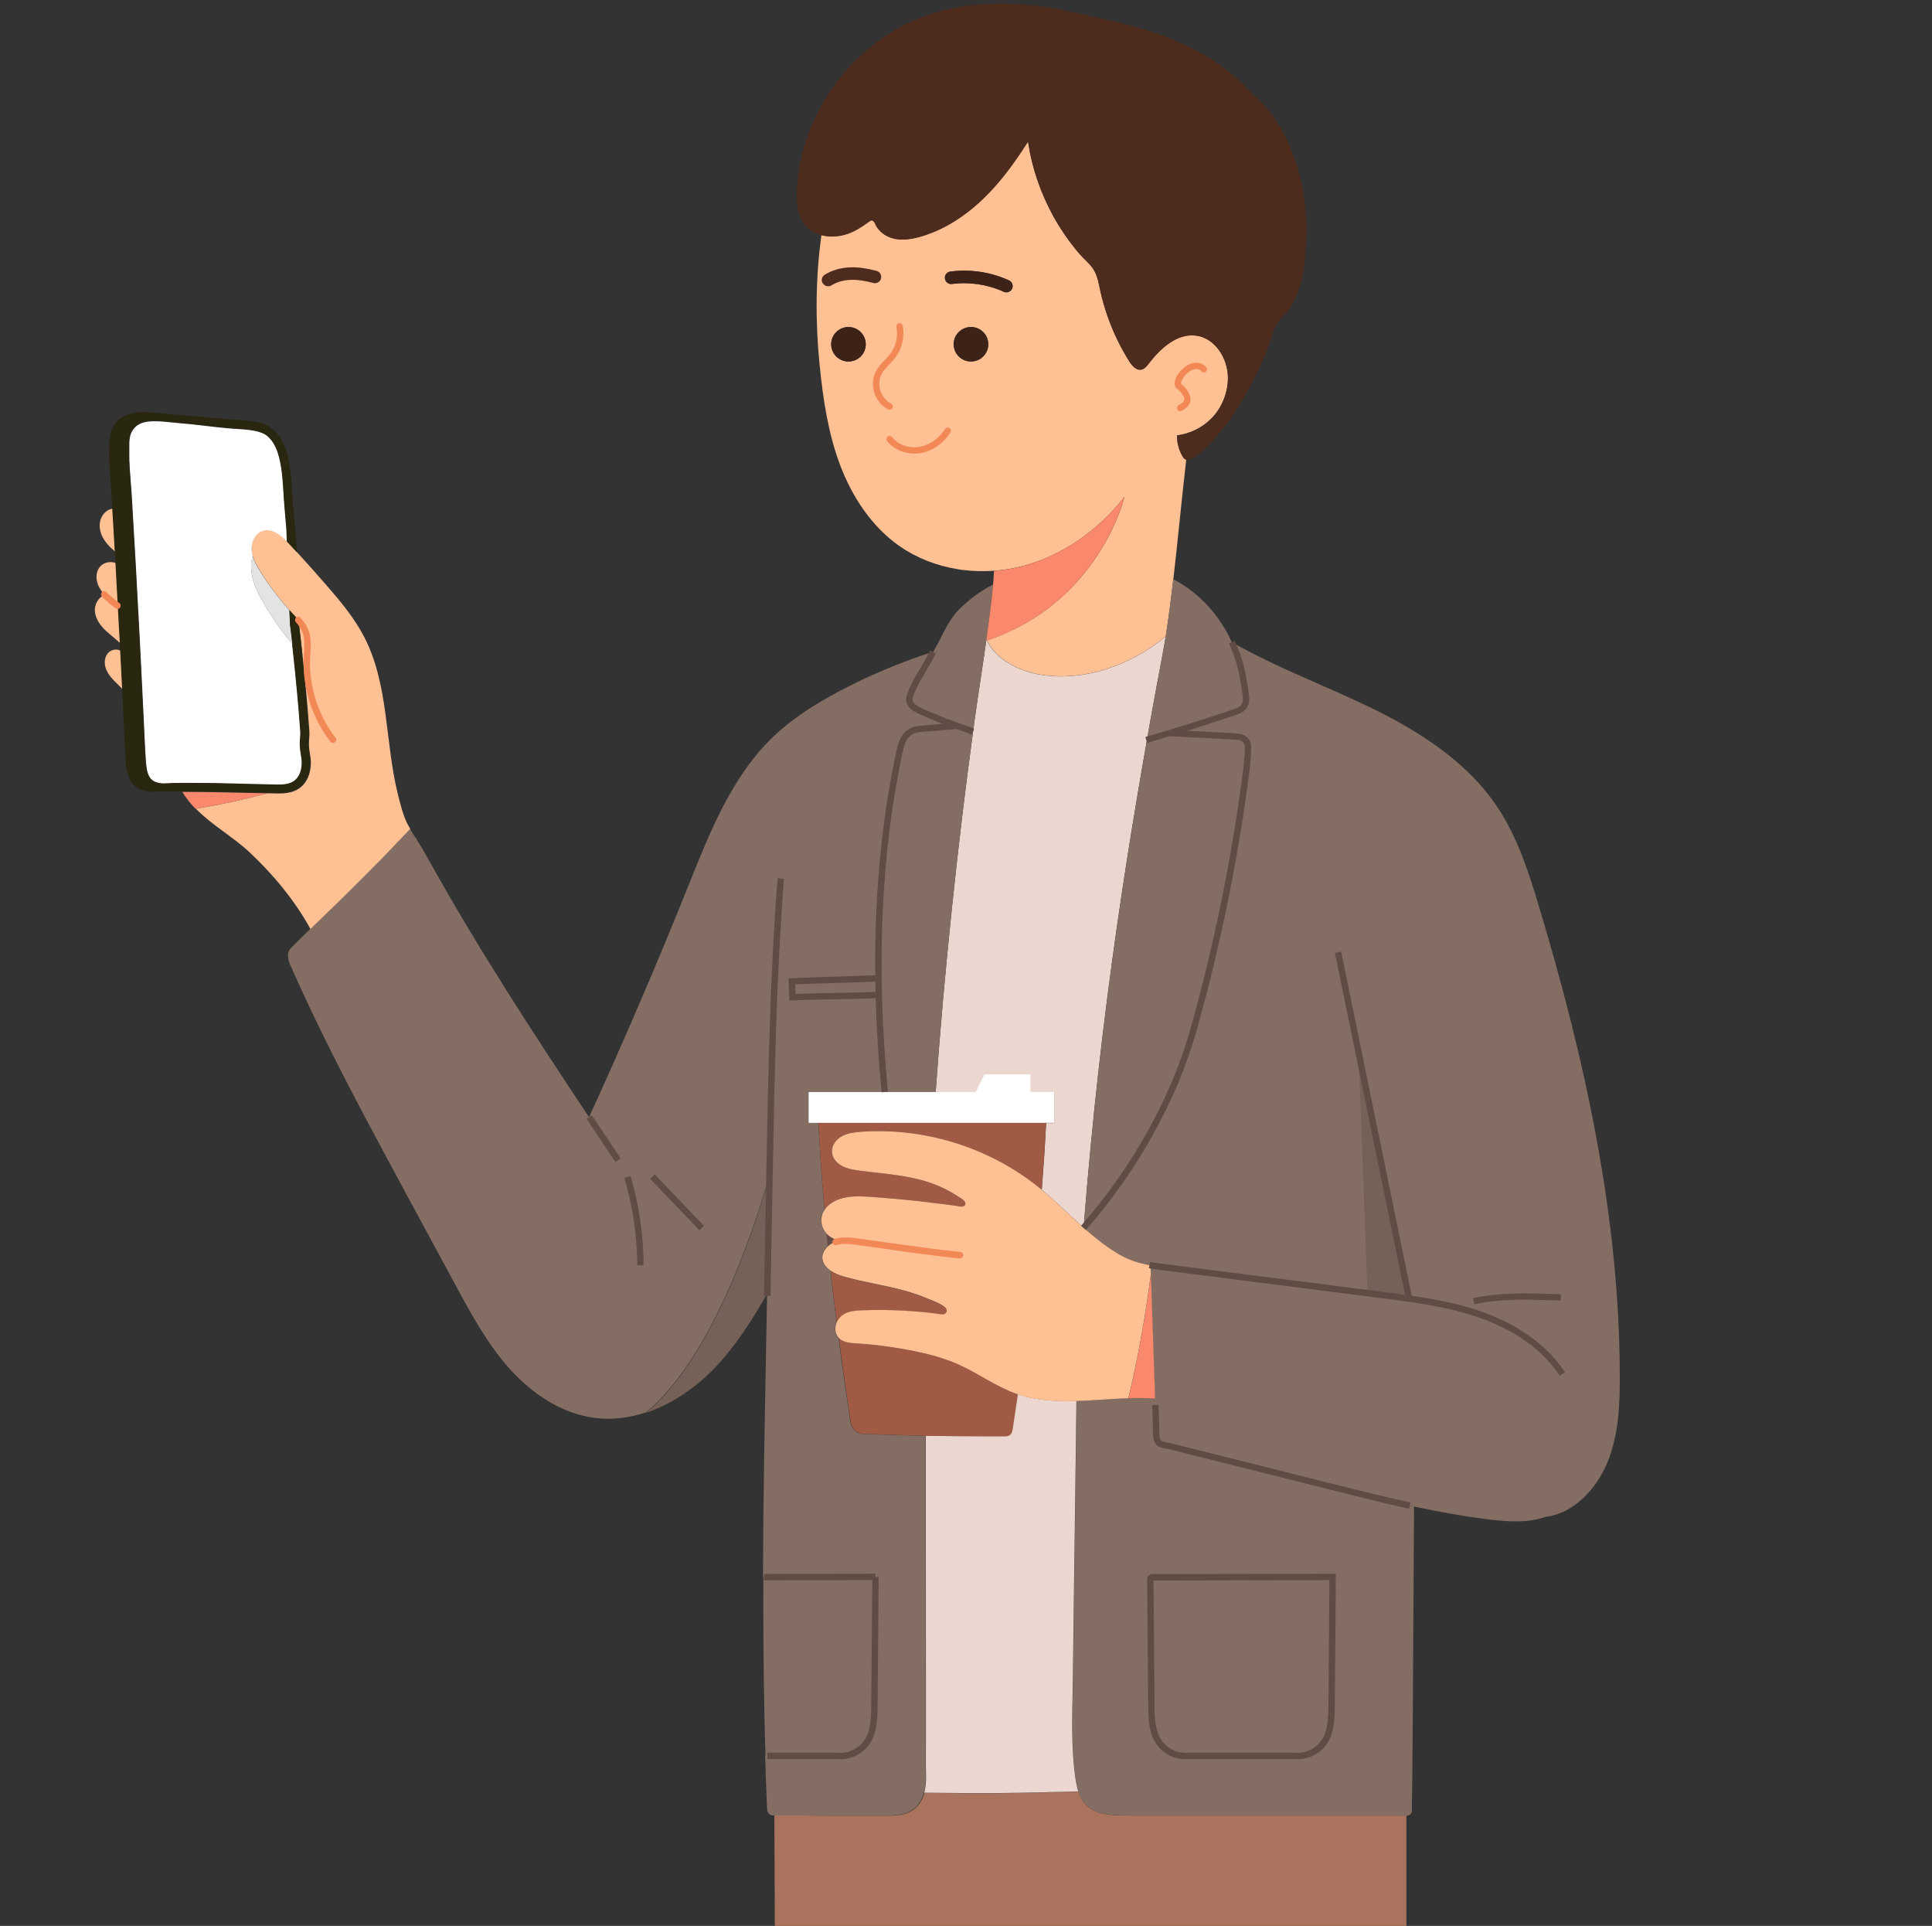 <svg width="615" height="613" viewBox="0 0 615 613" fill="none" xmlns="http://www.w3.org/2000/svg">
<rect x="0" y="0" width="615" height="613" fill="#333333" stroke="none"/>
<g clip-path="url(#clip0_13_328)">
<path d="M261.467 74.94L261.498 74.817C264.173 75.522 267.187 75.308 269.831 74.388C272.168 73.561 274.259 72.243 276.258 70.772C276.904 70.312 277.426 69.76 278.072 70.434C278.533 70.894 278.687 71.599 279.025 72.12C279.671 73.101 280.501 73.99 281.516 74.634C284.806 76.81 289.142 76.411 292.924 75.308C302.211 72.672 310.206 66.603 316.633 59.4C320.599 54.956 324.013 50.052 327.241 45.025C328.441 53.362 331.239 61.423 335.298 68.81C337.635 73.04 340.402 77.024 343.539 80.702C344.984 82.388 347.014 83.951 348.151 85.852C349.504 88.089 349.781 90.602 350.365 93.085C350.95 95.66 351.688 98.204 352.579 100.717C354.332 105.713 356.638 110.525 359.467 115C360.359 116.41 361.712 117.973 363.342 117.605C364.326 117.391 365.002 116.533 365.617 115.736C369.369 110.862 374.627 105.989 380.716 106.786C386.743 107.552 390.771 113.958 390.863 119.996C390.925 124.869 388.987 129.774 385.543 133.237C382.653 136.149 378.748 138.049 374.658 138.57C374.627 140.808 375.211 143.076 376.318 145.037C376.687 145.712 376.995 146.141 377.61 146.263C376.134 159.014 374.965 171.764 373.489 184.484C373.489 184.638 373.459 184.791 373.428 184.913C372.751 190.829 372.013 196.683 371.091 202.537C360.205 211.518 345.814 216.851 331.854 214.828C324.689 213.786 317.248 210.169 314.173 203.825C350.089 191.779 357.93 158.156 357.93 158.156C349.658 168.73 338.096 177.006 325.058 180.285C322.229 180.99 319.339 181.45 316.417 181.665C313.127 181.91 309.806 181.818 306.547 181.419C306.516 181.419 306.516 181.419 306.485 181.419C305.87 181.327 305.255 181.266 304.64 181.143C304.609 181.143 304.548 181.143 304.517 181.113C298.029 180.009 291.787 177.619 286.405 173.879C277.457 167.627 271.215 158.094 267.371 147.888C263.558 137.681 261.959 126.8 260.883 115.95C259.53 102.28 259.591 88.518 261.467 74.94ZM309.068 115.061C312.112 115.061 314.572 112.609 314.572 109.575C314.572 106.541 312.112 104.089 309.068 104.089C306.024 104.089 303.564 106.541 303.564 109.575C303.564 112.609 306.055 115.061 309.068 115.061ZM300.796 88.671C300.95 89.775 301.965 90.541 303.041 90.388C308.576 89.652 314.449 90.541 319.523 92.871C319.8 92.993 320.077 93.054 320.353 93.054C321.122 93.054 321.829 92.625 322.168 91.89C322.629 90.878 322.198 89.714 321.184 89.254C315.433 86.587 308.791 85.606 302.488 86.434C301.411 86.587 300.643 87.568 300.796 88.671ZM270.077 115.061C273.121 115.061 275.581 112.609 275.581 109.575C275.581 106.541 273.121 104.089 270.077 104.089C267.033 104.089 264.573 106.541 264.573 109.575C264.573 112.609 267.033 115.061 270.077 115.061Z" fill="#FFC094"/>
<path d="M450.149 479.524C458.144 481.241 466.17 482.681 474.257 483.662C480.223 484.367 486.434 484.796 492.092 482.773C500.702 481.792 508.051 474.191 511.649 465.548C515.216 456.904 515.647 447.341 515.616 437.993C515.554 387.205 504.484 337 489.847 288.358C486.557 277.447 483.021 266.443 476.686 256.942C467.031 242.413 451.625 232.636 435.912 225.035C421.367 218.016 406.084 212.407 392.093 204.376C392.954 206.215 393.661 208.146 394.307 210.108C395.476 213.786 395.998 217.403 396.521 221.203C396.706 222.521 396.644 223.962 395.814 225.004C395.107 225.893 393.969 226.322 392.862 226.69C386.066 228.988 379.24 231.195 372.352 233.279V233.31C379.086 233.678 385.851 234.046 392.585 234.383C394.153 234.475 396.029 234.72 396.798 236.069C397.198 236.774 397.198 237.632 397.198 238.429C397.136 241.616 396.736 244.804 396.306 247.961C392.708 274.933 387.204 301.66 379.824 327.836C373.397 350.67 360.636 372.708 344.923 390.669C344.892 390.7 344.892 390.7 344.861 390.73C345.261 391.098 345.661 391.466 346.091 391.803C349.258 394.531 352.579 397.136 356.239 399.251C359.406 401.09 362.665 402.071 366.171 402.714C366.509 413.013 366.878 423.311 367.216 433.579C367.339 437.441 367.462 441.303 367.616 445.135C367.647 445.809 367.678 446.483 367.678 447.188C367.739 449.456 367.831 451.724 367.893 453.992C367.954 455.525 367.524 458.192 368.908 459.326C369.646 459.939 371.275 460.031 372.229 460.276C373.489 460.582 374.719 460.919 375.98 461.226C380.992 462.483 386.005 463.739 391.017 464.996C401.041 467.509 411.066 470.023 421.06 472.567C421.859 472.781 422.659 472.965 423.458 473.18C432.406 475.386 441.232 477.624 450.149 479.524Z" fill="#846E64"/>
<path d="M34.471 207.778C33.333 208.974 33.118 210.813 33.579 212.407C34.04 214 35.055 215.349 36.193 216.544C37.115 217.495 38.099 218.383 39.022 219.364C38.806 215.288 38.622 211.211 38.407 207.135C37.177 206.43 35.455 206.736 34.471 207.778Z" fill="#FFC094"/>
<path d="M294.677 457.027C296.153 457.058 297.629 457.088 299.105 457.119C303.533 457.18 307.961 457.242 312.389 457.242C314.603 457.242 316.817 457.242 319.031 457.242C319.923 457.242 320.815 457.364 321.553 456.782C322.168 456.291 322.321 455.495 322.444 454.759C322.598 453.717 322.752 452.705 322.906 451.694C323.213 449.64 323.521 447.556 323.828 445.503C323.92 444.951 323.982 444.399 324.074 443.817C323.859 443.755 323.674 443.664 323.459 443.602C316.848 441.242 311.19 436.951 304.794 434.162C298.09 431.219 290.311 429.748 283.084 428.675C279.671 428.154 276.227 427.817 272.783 427.603C270.784 427.48 268.57 427.327 267.156 425.978L267.033 426.101C267.74 431.587 268.509 437.043 269.308 442.499C269.708 445.288 270.108 448.077 270.538 450.866C270.723 452.123 270.784 453.38 271.492 454.452C271.891 455.035 272.383 455.556 272.998 455.924C273.706 456.383 274.259 456.353 275.059 456.383C276.934 456.445 278.779 456.537 280.655 456.598C284.376 456.721 288.127 456.843 291.848 456.935C292.801 456.996 293.724 457.027 294.677 457.027Z" fill="#A15A44"/>
<path d="M331.485 378.593C336.159 382.455 340.433 386.746 344.923 390.761C344.953 390.73 344.953 390.73 344.984 390.7L344.953 390.669C345.599 382.301 346.306 373.964 347.106 365.628C348.613 349.751 350.365 333.904 352.395 318.089C354.332 302.978 356.485 287.898 358.852 272.849C360.82 260.344 362.911 247.869 365.125 235.394C365.494 233.371 365.863 231.318 366.202 229.295C367.462 222.184 368.785 215.073 370.138 207.993C370.476 206.185 370.783 204.376 371.091 202.568C360.205 211.548 345.814 216.882 331.854 214.859C324.566 213.817 316.971 210.077 313.988 203.549C312.82 212.039 311.436 220.529 310.267 229.019C310.083 230.306 309.898 231.594 309.745 232.912C308.576 241.524 307.469 250.137 306.424 258.75C305.224 268.65 304.117 278.581 303.072 288.511C302.026 298.442 301.073 308.373 300.181 318.334C299.32 328.081 298.552 337.828 297.844 347.575V347.636H335.575V357.475H333.022C332.653 364.494 332.192 371.512 331.639 378.501L331.485 378.593Z" fill="#EBD7CF"/>
<path d="M246.492 577.82C246.553 589.59 246.615 601.329 246.646 613.098L447.689 613.16V577.881C442.738 577.881 426.226 577.881 421.275 577.881C414.448 577.881 407.622 577.881 400.826 577.881C393.846 577.881 386.866 577.881 379.885 577.881C373.151 577.881 366.448 577.881 359.713 577.881C355.808 577.881 350.365 577.881 347.075 575.613C345.23 574.326 344.062 572.395 343.324 570.249C322.721 570.832 314.911 570.924 294.247 570.678C294.031 571.475 293.724 572.303 293.324 573.038C290.434 578.494 284.468 577.912 279.179 577.912C273.49 577.912 267.802 577.912 262.113 577.912C258.853 577.851 249.721 577.82 246.492 577.82Z" fill="#A9735E"/>
<path d="M286.221 239.593C278.749 274.596 278.195 311.867 281.609 347.575H297.844V347.513C298.552 337.766 299.321 328.02 300.182 318.273C301.073 308.342 302.026 298.381 303.072 288.45C304.117 278.519 305.225 268.589 306.424 258.689C307.469 250.076 308.576 241.463 309.745 232.85H309.653C309.284 232.697 308.976 232.544 308.515 232.391C307.193 231.931 305.84 231.471 304.517 230.981C301.565 231.226 298.613 231.471 295.692 231.747C293.263 231.962 290.772 231.778 288.866 233.586C287.236 235.119 286.682 237.417 286.221 239.593Z" fill="#846E64"/>
<path d="M33.886 162.723C32.441 163.795 31.672 165.665 31.734 167.443C31.765 169.251 32.503 170.968 33.579 172.439C34.44 173.634 35.547 174.646 36.685 175.596C36.439 171.029 36.162 166.462 35.885 161.895C35.147 162.018 34.471 162.293 33.886 162.723Z" fill="#FFC094"/>
<path d="M344.984 390.7C360.698 372.739 373.459 350.701 379.886 327.867C387.266 301.661 392.801 274.964 396.368 247.992C396.798 244.835 397.198 241.647 397.259 238.46C397.259 237.663 397.259 236.804 396.86 236.099C396.06 234.72 394.215 234.475 392.647 234.414C385.913 234.046 379.148 233.709 372.413 233.341V233.31C369.984 234.046 367.586 234.751 365.156 235.456C362.942 247.931 360.851 260.405 358.883 272.911C356.516 287.96 354.363 303.04 352.426 318.15C350.396 333.966 348.644 349.812 347.137 365.689C346.337 373.995 345.599 382.332 344.984 390.7Z" fill="#846E64"/>
<path d="M377.579 146.294C377.702 146.325 377.856 146.325 378.041 146.325C379.178 146.294 380.101 145.712 380.962 145.007C386.804 140.225 391.417 134.064 395.291 127.597C398.459 122.356 401.165 116.839 403.44 111.169C404.455 108.625 405.008 105.284 406.484 102.985C407.622 101.177 409.498 99.828 410.666 97.989C411.927 96.027 412.88 93.913 413.588 91.736C415.217 86.648 415.586 81.254 415.802 75.921C416.324 62.465 412.973 47.784 405.131 36.811C402.794 33.562 399.596 31.049 396.86 28.106C380.562 10.636 354.148 6.896 343.693 4.383C340.587 3.647 337.481 3.004 334.345 2.483C321.645 0.398 308.423 0.49 296.215 4.475C272.261 12.26 254.456 35.922 253.657 61.025C253.534 64.703 253.841 68.687 256.178 71.569C257.531 73.254 259.438 74.358 261.529 74.879C264.204 75.584 267.218 75.369 269.862 74.45C272.199 73.622 274.29 72.304 276.289 70.833C276.935 70.373 277.457 69.821 278.103 70.496C278.564 70.956 278.718 71.66 279.056 72.181C279.702 73.162 280.532 74.051 281.547 74.695C284.837 76.871 289.173 76.472 292.955 75.369C302.242 72.733 310.237 66.664 316.664 59.462C320.63 55.017 324.044 50.113 327.272 45.087C328.472 53.423 331.27 61.484 335.329 68.871C337.666 73.101 340.433 77.085 343.57 80.764C345.015 82.449 347.045 84.013 348.182 85.913C349.535 88.15 349.812 90.664 350.396 93.146C350.981 95.721 351.719 98.265 352.61 100.778C354.363 105.774 356.669 110.586 359.498 115.061C360.39 116.471 361.743 118.034 363.373 117.667C364.357 117.452 365.033 116.594 365.648 115.797C369.4 110.923 374.658 106.05 380.747 106.847C386.774 107.613 390.802 114.019 390.894 120.057C390.956 124.931 389.018 129.835 385.574 133.298C382.684 136.21 378.779 138.11 374.689 138.631C374.658 140.869 375.242 143.137 376.349 145.099C376.688 145.712 376.964 146.171 377.579 146.294Z" fill="#4D2B1D"/>
<path d="M33.425 189.388C33.702 189.695 34.009 189.971 34.286 190.216C35.362 191.197 36.531 192.055 37.638 192.974C37.453 189.726 37.3 186.477 37.115 183.228C37.054 181.91 36.961 180.561 36.9 179.243C35.209 178.538 33.056 178.967 31.857 180.347C30.627 181.756 30.442 183.902 31.057 185.68C31.519 187.12 32.38 188.346 33.425 189.388Z" fill="#FFC094"/>
<path d="M33.425 189.388C31.242 190.001 29.951 192.545 30.227 194.814C30.504 197.174 32.011 199.166 33.733 200.79C35.209 202.17 36.838 203.365 38.284 204.744C38.068 200.821 37.853 196.898 37.638 192.975C36.531 192.024 35.362 191.166 34.286 190.216C34.009 189.971 33.702 189.695 33.425 189.388Z" fill="#FFC094"/>
<path d="M366.386 502.175C366.109 502.389 366.171 502.818 366.171 503.125C366.171 504.228 366.171 505.332 366.202 506.435C366.202 508.642 366.232 510.849 366.263 513.056C366.294 517.469 366.325 521.883 366.355 526.297C366.386 530.71 366.417 535.124 366.448 539.538C366.448 540.672 366.478 541.775 366.478 542.909C366.509 547.016 366.632 551.369 369 554.709C371.06 557.621 374.781 559.276 378.348 558.909H412.019C415.586 559.307 419.276 557.621 421.367 554.709C423.735 551.369 423.858 546.986 423.889 542.909C424.012 529.27 424.104 515.6 424.227 501.96C423.827 501.96 423.427 501.96 423.028 501.96C421.921 501.96 420.814 501.96 419.707 501.96C418.015 501.96 416.355 501.96 414.694 501.96C412.603 501.96 410.512 501.96 408.421 501.96C406.054 501.96 403.686 501.96 401.318 501.96C398.827 501.96 396.306 501.96 393.815 501.96C391.324 501.96 388.834 501.96 386.343 501.96C384.006 501.96 381.669 501.96 379.332 501.96C377.272 501.96 375.242 501.96 373.213 501.96C371.614 501.96 370.015 501.96 368.385 501.96C368.077 501.96 367.739 501.96 367.432 501.96C367.032 502.022 366.632 501.96 366.386 502.175Z" fill="#846E64"/>
<path d="M436.127 577.851C437.419 577.851 438.741 577.851 440.032 577.851C441.754 577.851 443.507 577.851 445.229 577.851C446.367 577.851 448.273 578.341 449.073 577.33C449.657 576.625 449.38 575.736 449.411 574.908C449.626 570.249 449.872 524.029 450.118 479.524C441.201 477.624 432.376 475.387 423.55 473.18C422.751 472.965 421.951 472.781 421.152 472.567C411.127 470.053 401.134 467.54 391.109 464.996C386.097 463.739 381.085 462.483 376.072 461.226C374.812 460.92 373.551 460.583 372.321 460.276C371.368 460.031 369.738 459.939 369 459.326C367.647 458.192 368.047 455.525 367.985 453.993C367.924 451.725 367.831 449.456 367.77 447.188C367.739 446.514 367.708 445.84 367.708 445.135H367.678C359.437 444.491 350.98 445.625 342.709 445.901V445.962C342.586 455.832 342.463 465.701 342.34 475.571C342.217 485.44 342.094 495.309 341.94 505.179C341.817 515.048 341.694 524.918 341.571 534.787C341.417 545.545 340.894 556.242 342.524 566.908C342.709 568.012 342.955 569.146 343.324 570.219C344.062 572.364 345.23 574.295 347.075 575.583C350.396 577.881 355.839 577.851 359.713 577.851C366.448 577.851 373.151 577.851 379.885 577.851C386.866 577.851 393.846 577.851 400.826 577.851C407.653 577.851 414.479 577.851 421.275 577.851C426.226 577.851 431.146 577.851 436.127 577.851ZM366.171 503.125C366.171 502.819 366.109 502.39 366.386 502.175C366.601 501.991 367.032 502.022 367.309 502.022C367.616 502.022 367.954 502.022 368.262 502.022C369.861 502.022 371.46 502.022 373.09 502.022C375.119 502.022 377.179 502.022 379.209 502.022C381.546 502.022 383.883 502.022 386.22 502.022C388.711 502.022 391.201 502.022 393.692 502.022C396.214 502.022 398.704 502.022 401.195 502.022C403.563 502.022 405.931 502.022 408.298 502.022C410.389 502.022 412.48 502.022 414.571 502.022C416.232 502.022 417.923 502.022 419.584 502.022C420.691 502.022 421.798 502.022 422.905 502.022C423.304 502.022 423.704 502.022 424.104 502.022C423.981 515.661 423.889 529.331 423.766 542.971C423.735 547.078 423.612 551.43 421.244 554.771C419.184 557.683 415.463 559.338 411.896 558.97H378.225C374.658 559.368 370.968 557.683 368.877 554.771C366.509 551.43 366.386 547.047 366.355 542.971C366.355 541.837 366.325 540.733 366.325 539.599C366.294 535.185 366.263 530.772 366.232 526.358C366.202 521.944 366.171 517.531 366.14 513.117C366.14 510.91 366.109 508.704 366.079 506.497C366.171 505.332 366.171 504.229 366.171 503.125Z" fill="#846E64"/>
<path d="M294.677 457.027C294.677 468.429 294.708 479.831 294.708 491.233C294.708 506.037 294.739 520.841 294.739 535.645C294.739 542.235 294.739 548.825 294.739 555.414C294.739 558.48 294.677 561.545 294.769 564.579C294.831 566.602 294.739 568.686 294.185 570.617C314.818 570.862 322.66 570.77 343.262 570.188C342.893 569.115 342.647 567.981 342.463 566.878C340.833 556.211 341.356 545.514 341.509 534.756C341.632 524.887 341.755 515.017 341.878 505.148C342.001 495.279 342.124 485.409 342.278 475.54C342.401 465.67 342.524 455.801 342.647 445.932V445.87C336.282 446.085 330.009 445.778 324.013 443.755C323.92 444.307 323.859 444.889 323.767 445.441C323.459 447.495 323.152 449.579 322.844 451.632C322.69 452.675 322.537 453.686 322.383 454.698C322.26 455.433 322.137 456.23 321.491 456.72C320.753 457.303 319.861 457.18 318.97 457.18C316.756 457.18 314.542 457.18 312.328 457.18C307.9 457.18 303.472 457.119 299.044 457.058C297.66 457.088 296.153 457.058 294.677 457.027Z" fill="#EBD7CF"/>
<path d="M373.828 184.546L373.459 184.515C373.459 184.668 373.428 184.821 373.397 184.944C372.721 190.86 371.983 196.714 371.06 202.568C370.783 204.376 370.476 206.185 370.107 207.993C368.785 215.073 367.462 222.184 366.171 229.295C365.802 231.318 365.433 233.372 365.095 235.394C367.524 234.689 369.922 233.985 372.352 233.249C379.209 231.165 386.066 228.989 392.862 226.659C393.938 226.291 395.076 225.862 395.814 224.973C396.644 223.931 396.706 222.491 396.521 221.173C395.998 217.372 395.476 213.755 394.307 210.077C393.692 208.116 392.954 206.185 392.093 204.346C388.28 196.039 382.161 189.02 373.828 184.546Z" fill="#846E64"/>
<path d="M263.22 392.876C263.343 394.132 263.466 395.389 263.589 396.646C264.296 396.002 265.127 395.542 266.018 395.266C266.633 395.083 267.248 394.96 267.863 394.899V394.807C265.957 394.745 264.389 393.949 263.282 392.814L263.22 392.876Z" fill="#664D48"/>
<path d="M242.986 501.991C242.956 508.826 242.987 515.692 243.017 522.557C243.079 530.557 243.171 538.557 243.356 546.556C243.448 550.694 243.54 554.801 243.694 558.939L244.278 558.909H266.51C270.077 559.307 273.767 557.621 275.858 554.709C278.226 551.369 278.349 546.986 278.38 542.909C278.503 529.27 278.595 515.6 278.718 501.96L243.233 502.022H242.986V501.991Z" fill="#846E64"/>
<path d="M330.624 377.888C330.931 378.133 331.208 378.347 331.485 378.593L331.608 378.439C332.161 371.421 332.653 364.432 332.992 357.413H260.514C260.883 364.432 261.344 371.451 261.898 378.47C262.082 380.677 262.267 382.853 262.451 385.06C263.589 383.374 265.495 382.179 267.556 381.535C270.6 380.585 273.89 380.738 277.088 380.953C282.346 381.321 287.605 381.78 292.832 382.363C295.446 382.669 298.09 382.976 300.673 383.313C301.965 383.497 303.226 383.681 304.517 383.834C305.347 383.957 306.793 384.478 307.223 383.343C307.654 382.179 305.224 381.045 304.456 380.524C303.226 379.727 301.934 378.991 300.612 378.348C297.998 377.06 295.231 376.079 292.371 375.374C286.159 373.811 279.733 373.443 273.429 372.585C271.522 372.34 269.585 372.003 267.925 371.083C266.233 370.164 264.85 368.509 264.788 366.578C264.696 364.494 266.172 362.593 268.017 361.612C269.862 360.632 271.984 360.386 274.075 360.233C294.247 358.793 314.88 365.229 330.624 377.888Z" fill="#A15A44"/>
<path d="M266.849 420.032C268.571 417.611 271.184 417.273 273.89 417.151C277.365 416.998 280.84 416.967 284.315 417.09C284.561 417.09 284.807 417.09 285.022 417.12C288.005 417.212 290.987 417.427 293.97 417.703C295.446 417.856 296.953 418.009 298.429 418.224C299.259 418.346 300.335 418.714 301.012 418.04C302.98 416.078 296.707 414.025 295.538 413.503C293.048 412.431 290.465 411.573 287.851 410.837C281.516 409.09 274.997 408.201 268.694 406.393C267.248 405.994 265.68 405.381 264.419 404.523C265.004 409.979 265.68 415.465 266.357 420.921C266.51 420.584 266.664 420.308 266.849 420.032Z" fill="#A15A44"/>
<path d="M302.518 86.434C301.411 86.587 300.643 87.568 300.796 88.671C300.95 89.775 301.965 90.541 303.041 90.388C308.576 89.652 314.449 90.541 319.523 92.871C319.8 92.993 320.077 93.054 320.353 93.054C321.122 93.054 321.829 92.625 322.168 91.89C322.629 90.878 322.198 89.713 321.184 89.254C315.433 86.587 308.791 85.606 302.518 86.434Z" fill="#3D2217"/>
<path d="M309.745 232.912C309.898 231.624 310.083 230.337 310.267 229.019C311.436 220.529 312.82 212.039 313.988 203.549C314.173 202.261 314.357 200.974 314.511 199.687C315.095 195.12 315.741 190.614 316.11 186.047C312.112 188.101 308.453 190.798 305.255 194.016C301.965 197.296 300.151 201.986 297.875 206.031C297.568 206.552 297.291 207.073 297.014 207.595C295.784 209.863 294.585 212.1 293.232 214.276C291.787 216.606 290.403 219.18 289.604 221.816C288.865 224.207 291.202 225.617 293.14 226.475C296.861 228.13 300.673 229.663 304.486 231.042C305.809 231.532 307.131 231.992 308.484 232.452C308.945 232.605 309.283 232.758 309.622 232.912H309.745Z" fill="#846E64"/>
<path d="M267.972 114.644C265.167 113.477 263.842 110.264 265.013 107.468C266.184 104.672 269.407 103.352 272.212 104.519C275.018 105.686 276.342 108.899 275.172 111.695C274.001 114.491 270.777 115.812 267.972 114.644Z" fill="#3D2217"/>
<path d="M303.642 110.314C303.233 107.312 305.344 104.547 308.356 104.14C311.368 103.732 314.142 105.836 314.551 108.838C314.959 111.841 312.849 114.605 309.837 115.013C306.824 115.42 304.051 113.317 303.642 110.314Z" fill="#3D2217"/>
<path d="M304.518 181.082C304.549 181.082 304.61 181.082 304.64 181.112C304.579 181.112 304.549 181.082 304.518 181.082Z" fill="#FFC094"/>
<path d="M357.93 158.156C357.93 158.156 350.089 191.81 314.142 203.886C314.08 203.763 314.019 203.671 313.988 203.549C314.173 202.262 314.357 200.974 314.511 199.687C315.095 195.12 315.741 190.614 316.11 186.048C316.141 185.68 316.171 185.343 316.202 185.005C316.264 183.994 316.356 182.983 316.417 181.971L316.387 181.695C319.308 181.481 322.198 181.021 325.027 180.316C338.096 176.975 349.627 168.73 357.93 158.156Z" fill="#FA886C"/>
<path d="M244.893 374.639L244.954 374.915C244.739 387.175 244.493 399.404 244.278 411.664C239.481 420.063 234.315 428.246 227.673 435.235C221.646 441.579 214.051 446.851 205.81 449.61C225.92 432.629 239.02 394.991 244.893 374.639Z" fill="#756158"/>
<path d="M92.773 301.569C94.741 299.607 96.739 297.645 98.707 295.714C103.996 290.565 109.347 285.477 114.513 280.267C124.23 270.489 117.342 277.661 130.472 263.838C131.671 265.8 133.27 267.945 136.038 272.91C151.751 301.293 169.494 328.51 187.483 355.544L187.544 355.513C198.676 331.177 209.223 306.595 219.186 281.768C226.012 264.757 232.962 247.072 246.215 234.414C252.242 228.682 259.376 224.176 266.725 220.253C276.35 215.104 286.467 210.844 296.891 207.503L296.983 207.564C295.753 209.832 294.554 212.07 293.201 214.246C291.756 216.575 290.372 219.15 289.573 221.786C288.835 224.176 291.172 225.586 293.109 226.445C296.83 228.1 300.643 229.632 304.456 231.011C301.504 231.257 298.552 231.502 295.63 231.778C293.201 231.992 290.71 231.808 288.804 233.617C287.174 235.149 286.651 237.448 286.19 239.594C278.718 274.596 278.164 311.867 281.578 347.575H257.316V357.413H260.483C260.852 364.432 261.313 371.451 261.867 378.47C262.051 380.677 262.236 382.853 262.42 385.06C261.867 385.857 261.498 386.807 261.406 387.819C261.221 389.504 261.898 391.405 263.22 392.815L263.158 392.876C263.281 394.133 263.404 395.389 263.527 396.646C262.42 397.596 261.652 398.945 261.713 400.416C261.775 402.163 262.882 403.512 264.358 404.492C264.942 409.948 265.618 415.434 266.295 420.89C265.588 422.484 265.711 424.446 266.818 425.733C266.91 425.825 266.971 425.917 267.064 426.009L266.941 426.131C267.648 431.618 268.417 437.074 269.216 442.529C269.616 445.319 270.016 448.108 270.446 450.897C270.631 452.154 270.692 453.41 271.399 454.483C271.799 455.065 272.291 455.586 272.906 455.954C273.613 456.414 274.167 456.383 274.966 456.414C276.842 456.475 278.687 456.567 280.563 456.629C284.284 456.751 288.035 456.874 291.756 456.966C292.709 456.996 293.632 456.996 294.585 457.027C294.585 468.429 294.616 479.831 294.616 491.233C294.616 506.037 294.646 520.841 294.646 535.645C294.646 542.235 294.646 548.825 294.646 555.415C294.646 558.48 294.585 561.545 294.677 564.579C294.739 566.602 294.646 568.686 294.093 570.617C293.878 571.414 293.57 572.242 293.17 572.977C290.28 578.433 284.314 577.851 279.025 577.851C273.337 577.851 267.648 577.851 261.959 577.851C258.73 577.851 255.502 577.851 252.273 577.851C251.689 577.851 251.104 577.851 250.52 577.851C249.567 577.851 248.614 577.851 247.63 577.851C246.892 577.851 246.031 577.973 245.323 577.697C244.216 577.268 244.186 576.073 244.155 575.061C244.093 573.529 244.032 572.027 243.97 570.495C243.817 566.633 243.663 562.771 243.571 558.878L244.155 558.847H266.387C269.954 559.246 273.644 557.56 275.735 554.648C278.103 551.307 278.226 546.924 278.257 542.848C278.38 529.208 278.472 515.538 278.595 501.899L243.109 501.96H242.894C242.894 500.826 242.894 499.692 242.894 498.528C242.925 490.528 242.986 482.528 243.109 474.528C243.202 466.529 243.325 458.529 243.478 450.529C243.601 442.591 243.755 434.622 243.909 426.653C244.001 421.626 244.093 416.63 244.186 411.603C244.401 399.343 244.647 387.114 244.862 374.853L244.801 374.578C238.927 394.929 225.828 432.568 205.717 449.518C200.428 451.295 194.863 452.031 189.266 451.295C178.75 449.947 169.402 443.633 162.298 435.756C155.226 427.879 150.121 418.5 145.078 409.182C139.912 399.619 134.746 390.025 129.55 380.462C124.876 371.819 120.202 363.145 115.589 354.44C110.884 345.521 106.272 336.541 101.844 327.468C99.63 322.932 97.477 318.365 95.386 313.798C94.341 311.499 93.295 309.2 92.281 306.902C91.635 305.155 91.174 303.162 92.773 301.569Z" fill="#846E64"/>
<path d="M58.056 252.068C58.148 252.068 58.21 252.068 58.302 252.068C65.221 252.068 72.17 252.191 79.089 252.375C81.118 252.436 83.179 252.467 85.208 252.497C77.644 254.52 69.956 256.145 62.238 257.432C60.67 255.807 59.224 254.06 58.056 252.068Z" fill="#FA886C"/>
<path d="M85.208 252.497C86.131 252.528 87.053 252.528 87.976 252.559C91.235 252.651 94.464 252.252 96.709 249.616C98.246 247.808 98.892 245.417 98.954 243.057C99.015 241.034 98.369 239.103 98.338 237.111C98.308 235.67 98.585 234.291 98.492 232.82C98.185 228.682 97.847 224.514 97.478 220.376C96.77 212.713 95.94 205.02 95.017 197.357C94.403 196.622 93.757 195.947 93.111 195.273C89.237 191.105 85.762 186.568 82.779 181.726C81.457 179.58 80.165 177.251 80.042 174.737C79.919 172.193 81.303 169.435 83.763 168.761C86.746 167.933 89.575 170.385 91.666 172.653C92.65 173.726 93.665 174.799 94.648 175.871C97.939 179.458 101.137 183.074 104.335 186.752C108.67 191.748 112.914 196.898 115.958 202.782C123.769 217.924 122.539 235.946 126.567 252.467C128.227 259.24 129.088 261.386 130.595 263.807C117.434 277.631 124.353 270.428 114.636 280.236C109.439 285.477 104.119 290.534 98.831 295.684L98.8 295.653C93.88 286.642 86.961 278.335 79.519 271.347C74.2 266.351 67.466 262.643 62.361 257.432C69.987 256.175 77.644 254.52 85.208 252.497Z" fill="#FFC094"/>
<path d="M367.309 433.61C367.432 437.472 367.555 441.334 367.708 445.165H367.678C364.88 444.951 362.051 444.951 359.222 445.043C362.266 432.047 364.664 418.867 366.356 405.626C366.663 414.944 367.001 424.292 367.309 433.61Z" fill="#FA886C"/>
<path d="M263.589 396.646C264.296 396.002 265.126 395.542 266.018 395.267C266.633 395.083 267.248 394.96 267.863 394.899V394.807C265.957 394.746 264.388 393.949 263.281 392.815C261.928 391.435 261.283 389.535 261.467 387.819C261.59 386.776 261.928 385.857 262.482 385.06C263.62 383.374 265.526 382.179 267.586 381.535C270.631 380.585 273.921 380.738 277.119 380.953C282.377 381.321 287.635 381.78 292.863 382.363C295.477 382.669 298.121 382.976 300.704 383.313C301.996 383.497 303.256 383.681 304.548 383.834C305.378 383.957 306.823 384.478 307.254 383.344C307.684 382.179 305.255 381.045 304.486 380.524C303.256 379.727 301.965 378.991 300.643 378.348C298.029 377.06 295.261 376.079 292.402 375.375C286.19 373.811 279.763 373.444 273.46 372.585C271.553 372.34 269.616 372.003 267.955 371.083C266.264 370.164 264.88 368.509 264.819 366.578C264.727 364.494 266.203 362.593 268.048 361.613C269.893 360.632 272.014 360.387 274.105 360.233C294.277 358.793 314.911 365.229 330.624 377.888C330.931 378.133 331.208 378.348 331.485 378.593C336.159 382.455 340.433 386.746 344.923 390.761C345.322 391.129 345.722 391.497 346.153 391.834C349.32 394.562 352.641 397.167 356.3 399.282C359.467 401.121 362.727 402.102 366.232 402.745C366.263 403.695 366.294 404.646 366.325 405.626C364.633 418.867 362.266 432.047 359.191 445.043C353.686 445.227 348.151 445.778 342.678 445.932C336.313 446.146 330.04 445.84 324.043 443.817C323.828 443.755 323.644 443.663 323.428 443.602C316.817 441.242 311.159 436.951 304.763 434.162C298.06 431.219 290.28 429.748 283.054 428.675C279.64 428.154 276.196 427.817 272.752 427.603C270.754 427.48 268.54 427.327 267.125 425.978C267.033 425.886 266.941 425.794 266.879 425.702C265.741 424.415 265.649 422.453 266.356 420.86C266.479 420.553 266.664 420.247 266.848 419.971C268.57 417.549 271.184 417.212 273.89 417.09C277.365 416.936 280.84 416.906 284.314 417.028C284.56 417.028 284.806 417.028 285.022 417.059C288.004 417.151 290.987 417.365 293.97 417.641C295.446 417.795 296.953 417.948 298.429 418.162C299.259 418.285 300.335 418.653 301.012 417.978C302.98 416.017 296.707 413.963 295.538 413.442C293.047 412.369 290.464 411.511 287.851 410.776C281.516 409.029 274.997 408.14 268.693 406.331C267.248 405.933 265.68 405.32 264.419 404.462C262.943 403.45 261.867 402.132 261.775 400.385C261.744 398.975 262.482 397.627 263.589 396.646Z" fill="#FFC094"/>
<path d="M432.499 336.111L435.297 411.511L447.997 412.86L432.499 336.111Z" fill="#756158"/>
<path d="M93.08 204.959C89.728 201.005 86.715 196.744 84.101 192.27C82.287 189.204 80.657 185.956 80.104 182.431C79.827 180.592 79.888 178.63 80.35 176.822C80.842 178.538 81.764 180.163 82.718 181.726C85.485 186.17 88.652 190.369 92.127 194.262L92.281 198.553C92.588 200.698 92.834 202.813 93.08 204.959Z" fill="#E3E3E3"/>
<path d="M80.104 182.431C80.657 185.956 82.287 189.205 84.101 192.27C86.715 196.744 89.728 201.005 93.08 204.959C93.665 210.261 94.218 215.502 94.679 220.621C95.079 224.881 95.417 229.05 95.694 233.034C95.725 233.647 95.694 234.291 95.632 234.996C95.571 235.67 95.51 236.406 95.54 237.234C95.571 238.337 95.725 239.318 95.879 240.299C96.032 241.279 96.186 242.199 96.155 243.057C96.094 245.049 95.54 246.766 94.587 247.9C93.296 249.402 91.389 249.953 88.037 249.862C86.438 249.8 84.808 249.77 83.179 249.739C81.826 249.708 80.504 249.678 79.15 249.647C72.232 249.432 67.988 249.34 61.069 249.34H59.409C57.133 249.34 55.473 249.31 53.136 249.463C51.691 249.555 49.723 249.432 48.462 248.36C47.693 247.716 47.109 246.613 46.832 245.264C46.494 243.67 46.402 241.8 46.309 240.023L46.248 239.103C46.156 237.448 46.094 235.793 46.002 234.169C45.971 233.218 45.91 232.268 45.879 231.349C45.694 227.364 45.51 223.38 45.295 219.395V219.334C45.08 215.257 44.895 211.181 44.68 207.104L44.495 203.273C44.311 199.84 44.126 196.438 43.942 193.005L43.911 192.515C43.757 189.419 43.573 186.323 43.419 183.258L43.204 179.274C43.142 178.048 43.081 176.822 42.989 175.596C42.742 171.029 42.466 166.462 42.189 161.895L42.158 161.282C42.066 159.933 42.005 158.585 41.912 157.206C41.82 155.826 41.728 154.447 41.605 153.068C41.389 150.248 41.144 147.367 41.174 144.578C41.174 144.057 41.174 143.536 41.174 143.014C41.144 140.072 41.174 138.356 42.466 136.639C44.68 133.666 48.8 133.85 54.397 134.432C55.227 134.524 56.057 134.616 56.857 134.678C62.853 135.137 65.651 135.689 72.57 136.333C73.4 136.425 74.292 136.455 75.215 136.517C78.843 136.762 82.963 137.007 85.177 138.846C86.592 140.041 87.73 141.85 88.499 144.149C89.79 148.102 90.067 152.577 90.344 156.899C90.436 158.248 90.497 159.596 90.62 160.945L91.266 168.546L91.42 172.5C89.359 170.324 86.653 168.148 83.825 168.914C81.365 169.588 79.981 172.347 80.104 174.891C80.135 175.596 80.257 176.301 80.473 176.975C79.888 178.63 79.827 180.592 80.104 182.431Z" fill="white"/>
<path d="M92.311 198.522L92.158 194.231C92.465 194.568 92.773 194.905 93.08 195.242C93.726 195.917 94.372 196.622 94.987 197.327C95.448 201.066 95.878 204.775 96.278 208.514C95.171 207.349 94.126 206.154 93.08 204.928C92.834 202.813 92.588 200.698 92.311 198.522Z" fill="#292710"/>
<path d="M36.685 134.862C40.559 129.682 47.97 131.337 53.505 131.766C59.932 132.256 66.328 132.808 72.724 133.421C77.121 133.85 83.302 133.635 86.838 136.578C88.868 138.264 90.19 140.654 91.02 143.137C92.865 148.654 92.803 154.784 93.296 160.546C93.726 165.665 94.156 170.753 94.587 175.872C93.603 174.799 92.619 173.726 91.604 172.653C91.512 172.561 91.389 172.439 91.297 172.347L91.143 168.393L90.497 160.792C90.374 159.474 90.313 158.125 90.221 156.746C89.944 152.424 89.667 147.919 88.376 143.995C87.638 141.727 86.469 139.888 85.055 138.693C82.871 136.854 78.72 136.609 75.091 136.363C74.169 136.302 73.277 136.241 72.447 136.179C65.559 135.536 62.761 135.015 56.734 134.524C55.934 134.463 55.135 134.371 54.274 134.279C48.677 133.697 44.557 133.513 42.343 136.486C41.051 138.202 41.02 139.949 41.051 142.861C41.051 143.382 41.051 143.903 41.051 144.424C41.02 147.183 41.267 150.095 41.482 152.915C41.605 154.294 41.697 155.673 41.789 157.052C41.882 158.401 41.943 159.75 42.035 161.129L42.066 161.742C42.343 166.309 42.62 170.876 42.865 175.443C42.958 176.669 43.019 177.895 43.081 179.121L43.296 183.105C43.48 186.201 43.634 189.296 43.788 192.361L43.819 192.852C44.003 196.285 44.188 199.687 44.372 203.12L44.557 206.951C44.772 211.028 44.987 215.104 45.172 219.181V219.242C45.387 223.226 45.572 227.211 45.756 231.195C45.818 232.146 45.848 233.096 45.879 234.015C45.941 235.67 46.033 237.295 46.125 238.95L46.187 239.869C46.279 241.678 46.371 243.517 46.709 245.111C46.986 246.459 47.57 247.563 48.339 248.206C49.6 249.279 51.599 249.402 53.013 249.31C55.35 249.157 57.011 249.187 59.286 249.187H60.947C67.865 249.187 72.109 249.31 79.028 249.494C80.35 249.524 81.703 249.555 83.056 249.586C84.686 249.616 86.315 249.647 87.914 249.708C91.266 249.8 93.172 249.248 94.464 247.747C95.448 246.613 96.001 244.896 96.032 242.904C96.063 242.046 95.909 241.126 95.755 240.145C95.602 239.165 95.448 238.184 95.417 237.08C95.386 236.283 95.448 235.517 95.51 234.843C95.571 234.169 95.602 233.494 95.571 232.881C95.294 228.897 94.956 224.728 94.556 220.468C94.095 215.349 93.541 210.108 92.957 204.806C94.003 206.032 95.048 207.227 96.155 208.392C96.586 212.315 96.986 216.269 97.324 220.192C97.693 224.33 98.031 228.498 98.338 232.636C98.462 234.107 98.154 235.487 98.185 236.927C98.246 238.919 98.861 240.85 98.8 242.873C98.738 245.233 98.093 247.655 96.555 249.432C94.279 252.068 91.051 252.467 87.822 252.375C84.87 252.283 81.918 252.252 78.935 252.191C72.016 251.976 65.067 251.884 58.148 251.884C58.056 251.884 57.995 251.884 57.902 251.884C55.166 251.884 52.398 251.823 49.661 252.007C47.324 252.16 44.803 251.792 42.989 250.229C41.636 249.065 40.836 247.348 40.467 245.601C40.006 243.486 39.944 241.126 39.821 238.981C39.667 236.375 39.575 233.77 39.452 231.195C39.268 227.18 39.083 223.165 38.868 219.181C38.653 215.104 38.468 211.028 38.253 206.951C38.222 206.185 38.191 205.388 38.13 204.622C37.915 200.698 37.7 196.775 37.484 192.852C37.3 189.603 37.146 186.354 36.962 183.105C36.9 181.787 36.808 180.439 36.746 179.121C36.685 177.895 36.623 176.699 36.531 175.473C36.285 170.906 36.008 166.339 35.731 161.772C35.639 160.209 35.547 158.646 35.455 157.114C35.209 152.884 34.686 148.562 34.717 144.332C34.87 140.992 34.44 137.835 36.685 134.862Z" fill="#292710"/>
<path d="M262.482 87.476C264.788 86.005 267.679 85.177 270.846 85.085C273.306 85.024 275.889 85.392 279.025 86.219C280.102 86.495 280.717 87.599 280.44 88.671C280.163 89.744 279.056 90.357 277.98 90.081C275.243 89.346 273.029 89.008 270.969 89.07C268.57 89.131 266.387 89.744 264.696 90.817C264.358 91.031 263.989 91.123 263.62 91.123C262.943 91.123 262.328 90.786 261.928 90.204C261.283 89.315 261.559 88.089 262.482 87.476Z" fill="#4D2B1D"/>
<path d="M281.608 347.575H297.875H310.606L313.373 341.966H328.01V347.575H335.575V357.413H333.022H260.545H257.377V347.575H281.608Z" fill="white"/>
<path d="M375.673 130.877C375.857 130.877 376.011 130.846 376.165 130.754C376.995 130.264 378.779 129.252 378.963 127.475C379.025 126.831 378.901 126.157 378.563 125.391C378.01 124.195 377.179 123.122 376.103 122.325L376.072 122.295C376.042 122.264 375.98 122.234 375.949 122.203C375.949 122.203 375.949 122.203 375.949 122.172C375.98 121.253 376.503 120.241 377.518 119.199C378.41 118.28 379.24 117.728 380.101 117.544C380.992 117.329 381.946 117.575 382.407 118.157C382.745 118.586 383.391 118.678 383.822 118.341C384.252 118.004 384.344 117.36 384.006 116.931C383.053 115.736 381.3 115.184 379.639 115.582C378.409 115.858 377.241 116.594 376.072 117.789C374.689 119.199 373.951 120.67 373.92 122.111C373.92 122.356 373.92 122.663 374.074 123C374.289 123.46 374.627 123.735 374.873 123.889C375.703 124.502 376.319 125.299 376.749 126.187C376.934 126.617 377.026 126.954 376.995 127.199C376.903 127.873 376.072 128.456 375.181 128.946C374.689 129.222 374.535 129.835 374.812 130.325C374.996 130.693 375.335 130.877 375.673 130.877Z" fill="#F38857"/>
<path d="M291.08 144.394C291.787 144.394 292.463 144.332 293.171 144.21C296.861 143.535 300.274 141.145 302.549 137.681C302.857 137.222 302.734 136.578 302.242 136.271C301.781 135.965 301.135 136.087 300.827 136.578C298.859 139.582 295.938 141.635 292.801 142.218C289.45 142.831 285.914 141.605 283.976 139.152C283.638 138.723 282.992 138.631 282.562 138.969C282.131 139.306 282.039 139.949 282.377 140.378C284.345 142.922 287.697 144.394 291.08 144.394Z" fill="#F38857"/>
<path d="M426.931 302.902L449.493 412.966L447.504 413.371L424.942 303.307L426.931 302.902Z" fill="#5F4D45"/>
<path d="M448.55 480.229L448.981 478.237C440.555 476.398 432.038 474.252 423.827 472.199L372.598 459.326C372.29 459.264 371.952 459.203 371.583 459.142C370.937 459.019 369.984 458.866 369.677 458.59C368.969 458.008 369 456.322 369.031 455.096C369.031 454.698 369.062 454.33 369.031 453.993L368.785 447.188L366.755 447.25L367.001 454.054C367.001 454.33 367.001 454.667 367.001 455.035C366.971 456.69 366.909 458.927 368.385 460.123C369.123 460.736 370.261 460.92 371.245 461.103C371.552 461.165 371.86 461.226 372.106 461.257L423.335 474.13C431.546 476.214 440.063 478.36 448.55 480.229Z" fill="#5F4D45"/>
<path d="M496.49 437.901L498.181 436.798C491.262 426.224 480.1 420.523 471.951 417.611C461.619 413.933 450.641 412.523 440.002 411.174L368.877 402.102C367.893 401.979 366.971 401.826 366.079 401.673L365.71 403.665C366.632 403.849 367.586 403.971 368.6 404.125L439.725 413.197C450.242 414.546 461.127 415.925 471.244 419.542C479.147 422.331 489.878 427.787 496.49 437.901Z" fill="#5F4D45"/>
<path d="M305.624 400.508C306.147 400.508 306.578 400.109 306.639 399.588C306.701 399.037 306.301 398.546 305.717 398.485C297.66 397.657 289.511 396.493 281.609 395.389C278.841 394.991 276.043 394.592 273.275 394.225C271.031 393.918 268.263 393.55 265.68 394.347C265.157 394.5 264.85 395.083 265.004 395.635C265.157 396.156 265.742 396.462 266.295 396.309C268.448 395.635 270.846 395.972 272.999 396.278C275.766 396.646 278.534 397.044 281.332 397.443C289.235 398.577 297.414 399.742 305.501 400.569C305.563 400.477 305.594 400.508 305.624 400.508Z" fill="#F38857"/>
<path d="M469.307 415.159C477.64 413.35 485.789 413.596 492.953 413.841C494.276 413.871 495.567 413.933 496.828 413.933L496.859 411.91C495.598 411.879 494.337 411.848 493.015 411.818C485.696 411.603 477.425 411.358 468.876 413.197L469.307 415.159Z" fill="#5F4D45"/>
<path d="M365.126 236.467C374.504 233.739 383.975 230.766 393.231 227.64C394.277 227.272 395.722 226.782 396.644 225.648C397.505 224.544 397.813 223.012 397.567 221.081C396.983 216.912 396.46 213.449 395.322 209.832C394.676 207.809 393.908 205.817 393.047 203.947L391.202 204.805C392.032 206.614 392.77 208.514 393.385 210.476C394.492 213.939 394.984 217.341 395.568 221.387C395.753 222.736 395.599 223.778 395.076 224.422C394.553 225.065 393.662 225.402 392.616 225.77C383.391 228.897 373.982 231.87 364.603 234.567L365.126 236.467Z" fill="#5F4D45"/>
<path d="M345.661 391.497C362.174 372.616 374.658 350.119 380.87 328.142C388.25 301.967 393.815 275.056 397.382 248.114C397.844 244.712 398.213 241.617 398.274 238.46C398.305 237.509 398.274 236.498 397.751 235.578C396.614 233.586 393.969 233.433 392.708 233.372L372.475 232.299L372.352 234.322L392.585 235.395C393.969 235.456 395.445 235.67 395.968 236.59C396.245 237.05 396.245 237.724 396.245 238.429C396.183 241.494 395.814 244.498 395.353 247.869C391.786 274.688 386.251 301.538 378.902 327.621C372.782 349.322 360.421 371.543 344.123 390.179L345.661 391.497Z" fill="#5F4D45"/>
<path d="M245.262 412.461L246.031 371.359C246.584 341.291 247.169 310.181 249.567 279.684L247.538 279.531C245.108 310.089 244.555 341.23 243.971 371.329L243.202 412.431L245.262 412.461Z" fill="#5F4D45"/>
<path d="M280.625 347.667L282.654 347.483C278.872 308.067 280.409 271.838 287.236 239.808C287.728 237.571 288.22 235.609 289.573 234.353C290.895 233.096 292.617 233.004 294.585 232.881C294.985 232.851 295.385 232.82 295.784 232.789L304.671 232.023L304.487 230L295.6 230.767C295.231 230.797 294.831 230.828 294.462 230.858C292.279 230.981 290.034 231.134 288.189 232.881C286.283 234.69 285.698 237.418 285.268 239.41C278.349 271.593 276.812 308.036 280.625 347.667Z" fill="#5F4D45"/>
<path d="M106.026 236.467C106.241 236.467 106.457 236.406 106.641 236.253C107.072 235.916 107.164 235.272 106.826 234.843C101.291 227.732 98.308 218.476 98.708 209.495C98.738 209.005 98.769 208.545 98.8 208.055C98.954 205.572 99.107 202.997 98.185 200.576C97.693 199.289 96.924 198.093 95.725 196.653C95.356 196.224 94.71 196.162 94.28 196.53C93.849 196.898 93.788 197.542 94.157 197.971C95.233 199.227 95.879 200.239 96.278 201.281C97.047 203.304 96.924 205.541 96.77 207.932C96.74 208.422 96.709 208.913 96.678 209.403C96.248 218.874 99.384 228.621 105.196 236.1C105.411 236.345 105.719 236.467 106.026 236.467Z" fill="#F38857"/>
<path d="M195.878 369.858L197.569 368.724L197.507 368.632C194.463 364.095 191.419 359.528 188.405 354.992L186.714 356.126C189.758 360.693 192.803 365.229 195.816 369.766L195.878 369.858Z" fill="#5F4D45"/>
<path d="M202.858 402.745H204.887C204.826 393.121 203.442 383.528 200.705 374.302L198.737 374.884C201.413 383.895 202.796 393.305 202.858 402.745Z" fill="#5F4D45"/>
<path d="M208.445 373.818L224.083 390.168L222.614 391.564L206.977 375.214L208.445 373.818Z" fill="#5F4D45"/>
<path d="M413.065 559.951C416.632 559.951 420.107 558.204 422.198 555.292C424.658 551.859 424.873 547.66 424.904 542.909L425.242 500.918L367.309 501.01H367.186C366.817 501.01 366.233 500.98 365.741 501.378C365.126 501.899 365.126 502.635 365.156 503.033V503.125C365.156 503.861 365.156 504.596 365.187 505.332L365.495 542.879C365.525 547.63 365.771 551.829 368.201 555.261C370.476 558.48 374.504 560.288 378.41 559.89H411.958C412.327 559.92 412.696 559.951 413.065 559.951ZM423.182 502.941L422.874 542.879C422.843 547.262 422.628 551.154 420.537 554.097C418.692 556.702 415.31 558.204 412.142 557.867H412.019H378.256C375.089 558.204 371.706 556.702 369.861 554.097C367.77 551.124 367.555 547.262 367.524 542.879L367.217 505.332C367.217 504.596 367.217 503.861 367.186 503.125V503.064C367.217 503.064 367.278 503.064 367.309 503.064L423.182 502.941Z" fill="#5F4D45"/>
<path d="M267.525 559.951C271.092 559.951 274.567 558.204 276.658 555.292C279.118 551.859 279.333 547.66 279.364 542.909L279.702 501.96L277.673 501.93L277.334 542.879C277.304 547.262 277.088 551.154 274.997 554.097C273.152 556.702 269.77 558.204 266.603 557.867H266.48H244.247V559.889H266.418C266.818 559.92 267.187 559.951 267.525 559.951Z" fill="#5F4D45"/>
<path d="M278.686 500.908L278.689 502.931L243.204 502.993L243.2 500.97L278.686 500.908Z" fill="#5F4D45"/>
<path d="M309.222 233.801L310.083 231.962C309.714 231.808 309.376 231.625 308.822 231.441C303.656 229.694 298.521 227.701 293.57 225.494C290.403 224.085 290.341 222.859 290.587 222.062C291.233 219.916 292.371 217.587 294.124 214.736C295.262 212.867 296.307 210.936 297.322 209.097L297.906 208.024L296.123 207.043L295.538 208.116C294.493 210.047 293.509 211.855 292.371 213.663C290.526 216.667 289.357 219.119 288.619 221.449C287.881 223.839 289.265 225.801 292.709 227.333C297.722 229.571 302.918 231.594 308.146 233.341C308.607 233.525 308.914 233.647 309.222 233.801Z" fill="#5F4D45"/>
<path d="M37.392 193.802C37.7 193.802 37.976 193.679 38.161 193.434C38.53 193.005 38.468 192.362 38.038 191.994C37.7 191.718 37.331 191.411 36.962 191.135C36.285 190.614 35.608 190.063 34.963 189.48C34.563 189.143 34.225 188.806 33.917 188.469C33.548 188.07 32.903 188.04 32.472 188.408C32.072 188.775 32.042 189.419 32.411 189.848C32.749 190.216 33.148 190.614 33.579 190.982C34.255 191.595 34.963 192.178 35.67 192.729C36.008 193.005 36.377 193.281 36.716 193.557C36.931 193.741 37.146 193.802 37.392 193.802Z" fill="#F38857"/>
<path d="M251.289 318.457L252.304 318.426C257.993 318.181 262.021 318.12 265.926 318.058C269.831 317.997 273.859 317.936 279.579 317.691L279.487 315.668C273.798 315.913 269.77 315.974 265.865 316.036C262.205 316.097 258.423 316.158 253.226 316.373L253.103 313.308C258.3 313.093 262.236 312.971 266.018 312.879C270.077 312.756 274.259 312.633 279.979 312.388L279.886 310.365C274.198 310.61 269.985 310.733 265.957 310.856C261.898 310.978 257.716 311.101 251.996 311.346L250.981 311.377L251.289 318.457Z" fill="#5F4D45"/>
<path d="M283.208 130.387C283.577 130.387 283.946 130.172 284.13 129.835C284.376 129.344 284.161 128.731 283.669 128.486C282.101 127.72 280.871 126.218 280.256 124.348C279.671 122.479 279.825 120.548 280.655 119.015C281.27 117.912 282.131 116.992 283.085 116.012C283.73 115.337 284.438 114.602 285.022 113.805C287.174 110.954 288.035 107.184 287.359 103.69C287.267 103.138 286.713 102.771 286.16 102.893C285.606 102.985 285.237 103.537 285.36 104.089C285.944 107.031 285.206 110.219 283.392 112.609C282.869 113.314 282.254 113.958 281.609 114.632C280.625 115.674 279.579 116.747 278.872 118.065C277.765 120.088 277.58 122.601 278.318 124.992C279.087 127.383 280.686 129.314 282.746 130.325C282.9 130.356 283.054 130.387 283.208 130.387Z" fill="#F38857"/>
</g>
<defs>
<clipPath id="clip0_13_328">
<rect width="615" height="613.006" fill="white" transform="matrix(-1 0 0 1 615 0)"/>
</clipPath>
</defs>
</svg>
